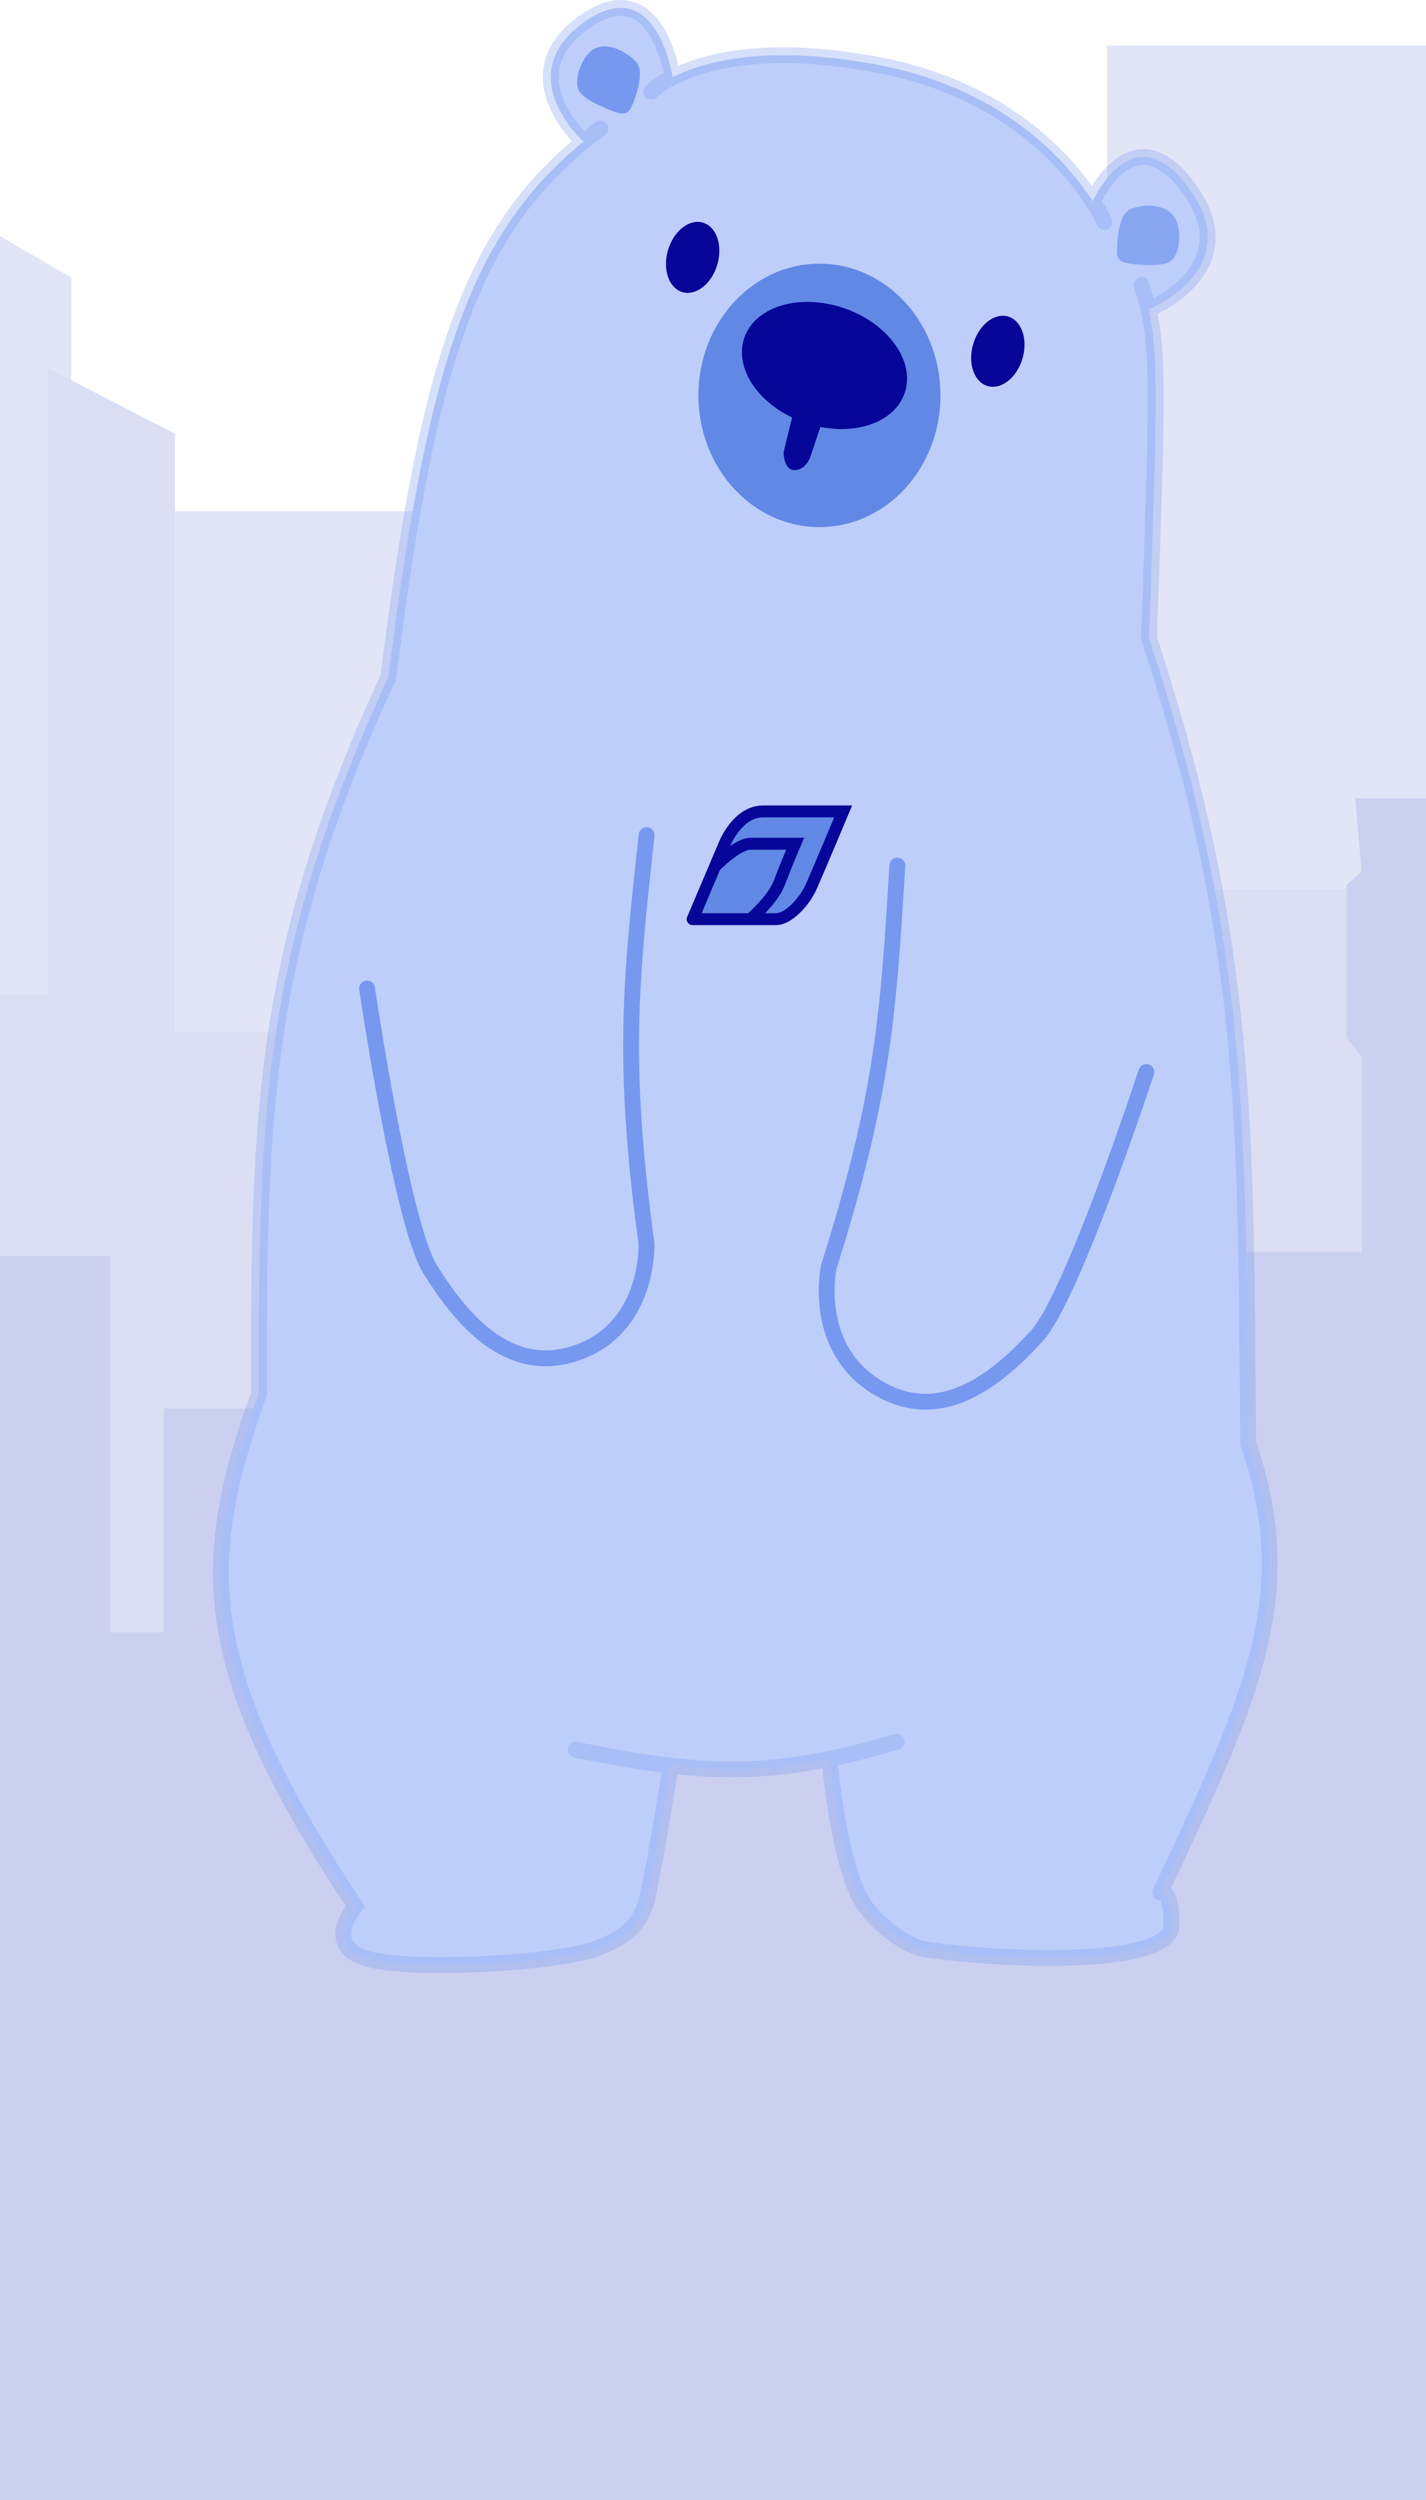 <svg width="360" height="631" viewBox="0 0 360 631" fill="none" xmlns="http://www.w3.org/2000/svg">
<path d="M281.992 14H360V265.5L0 263V62.5L15.505 71.5V219H38.762V131.5H121.615V179H129.852V115.5L160.377 110.5V197.5H178.304V91H272.301V140H281.992V14Z" fill="#E2E5F6" stroke="#E2E5F6" stroke-width="5"/>
<path d="M266.003 227H351.279H356.124V413.5H0V253.5H14.536V97L41.669 111V263H87.214V244.5H104.657V342H167.645V129H222.88V365.5H266.003V227Z" fill="#DCDFF4" stroke="#DCDFF4" stroke-width="5"/>
<path fill-rule="evenodd" clip-rule="evenodd" d="M344.85 204H358V631H1V319.5H25.352V414.5H43.859V358H84.284V400H102.304V356.5V339.5L98.895 335V301L102.304 296V282L98.895 279V243L102.304 236V226.5C102.304 226.5 97.434 224 98.895 222.5C100.356 221 137.371 222.5 137.371 222.5V167H144.19H151.739H158.923H167.08V262H195.329V358H250.851V282H262.053L271.307 269.5H289.327L302.477 282H310.757V318.5H346.311V266L342.415 261V224.5L346.311 221L344.85 204Z" fill="#CBD0F0"/>
<path d="M144.19 167H137.371V222.5C137.371 222.5 100.356 221 98.895 222.5C97.434 224 102.304 226.5 102.304 226.5V236L98.895 243V279L102.304 282V296L98.895 301V335L102.304 339.5V356.5V400H84.284V358H43.859V414.5H25.352V319.5H1V631H358V204H344.85L346.311 221L342.415 224.5V261L346.311 266V318.5H310.757V282H302.477L289.327 269.5H271.307L262.053 282H250.851V358H195.329V262H167.08V167H158.923M144.19 167V159.5H137.371L151.739 159.25M144.19 167H151.739M166.106 159L158.923 159.125M151.739 159.25V167M151.739 159.25L158.923 159.125M151.739 167H158.923M158.923 159.125V167" stroke="#CBD0F0" stroke-width="5"/>
<path d="M169.309 445.659C169.309 445.659 164.261 477.64 162.803 481.14L162.774 481.211C161.325 484.689 159.812 488.323 150.45 491.878C141.025 495.458 103.154 497.765 92.267 494.265C81.38 490.765 89.709 481.14 89.709 481.14C49.627 420.96 50.089 394.473 65.369 351.799C65.227 279.541 66.463 239.193 98.042 170.913C108.078 90.597 119.051 58.874 147.303 35.741C147.303 35.741 128.737 19.061 147.303 5.698C165.81 -7.624 169.791 19.319 169.816 19.491C177.292 15.682 193.227 10.948 221.932 16.436C254.125 22.591 269.893 41.514 275.856 50.8C275.856 50.8 286.109 27.732 300.436 47.936C314.762 68.141 289.952 78.084 289.952 78.084C292.409 88.552 292.257 101.458 290.056 161.049C315.684 239.024 314.339 285.23 315.128 364.447C328.316 402.346 316.03 428.497 293.229 477.034L292.907 477.719C292.907 477.719 295.758 476.049 295.758 485.992C295.758 495.935 256.81 495.455 232.604 491.878C232.604 491.878 225.002 489.81 218.424 481.14C211.845 472.469 209.36 443.97 209.36 443.97C195.006 446.912 183.002 447.24 169.309 445.659Z" fill="#BDCEFA"/>
<path d="M145.736 439.646C144.654 439.424 143.597 440.121 143.375 441.203C143.152 442.285 143.85 443.343 144.932 443.565L145.334 441.606L145.736 439.646ZM226.967 441.534C228.025 441.218 228.627 440.104 228.312 439.045C227.996 437.987 226.882 437.385 225.823 437.701L226.395 439.617L226.967 441.534ZM169.309 445.659L169.538 443.672L169.309 445.659ZM150.45 491.878L151.16 493.748L150.45 491.878ZM89.709 481.14L91.222 482.448L92.217 481.298L91.374 480.031L89.709 481.14ZM65.369 351.799L67.252 352.473L67.369 352.144L67.369 351.795L65.369 351.799ZM98.042 170.913L99.857 171.753L99.988 171.47L100.026 171.161L98.042 170.913ZM152.744 34.027C153.629 33.366 153.81 32.113 153.149 31.228C152.488 30.343 151.235 30.162 150.35 30.823L151.547 32.425L152.744 34.027ZM232.604 491.878L232.079 493.808L232.194 493.839L232.312 493.857L232.604 491.878ZM292.907 477.719L291.097 476.869C290.724 477.662 290.911 478.605 291.558 479.196C292.206 479.787 293.162 479.888 293.918 479.445L292.907 477.719ZM315.128 364.447L313.128 364.467L313.131 364.794L313.239 365.104L315.128 364.447ZM290.056 161.049L288.058 160.976L288.044 161.334L288.156 161.674L290.056 161.049ZM290.142 71.376C289.82 70.32 288.703 69.724 287.646 70.046C286.59 70.367 285.994 71.485 286.316 72.541L288.229 71.959L290.142 71.376ZM147.303 35.741L148.57 37.289L147.303 35.741ZM167.834 19.754C167.978 20.849 168.984 21.619 170.079 21.474C171.174 21.329 171.944 20.324 171.799 19.229L169.816 19.491L167.834 19.754ZM162.96 21.738C162.197 22.538 162.228 23.804 163.027 24.566C163.827 25.328 165.093 25.297 165.855 24.498L164.407 23.118L162.96 21.738ZM221.932 16.436L222.308 14.472L221.932 16.436ZM277 56.922C277.482 57.916 278.679 58.331 279.673 57.849C280.666 57.367 281.081 56.171 280.599 55.177L278.8 56.05L277 56.922ZM275.856 50.8L274.173 51.88L275.856 50.8ZM289.952 78.084L288.005 78.541L289.952 78.084ZM162.774 481.211L160.927 480.442V480.442L162.774 481.211ZM293.229 477.034L291.419 476.184L293.229 477.034ZM145.334 441.606L144.932 443.565C153.838 445.393 161.69 446.793 169.079 447.646L169.309 445.659L169.538 443.672C162.315 442.839 154.592 441.465 145.736 439.646L145.334 441.606ZM169.309 445.659C167.333 445.347 167.333 445.347 167.333 445.348C167.333 445.348 167.333 445.348 167.333 445.349C167.333 445.35 167.332 445.351 167.332 445.353C167.332 445.357 167.331 445.363 167.329 445.37C167.327 445.385 167.323 445.408 167.319 445.438C167.309 445.499 167.295 445.588 167.276 445.706C167.239 445.94 167.184 446.285 167.114 446.725C166.973 447.604 166.771 448.866 166.523 450.39C166.028 453.44 165.352 457.54 164.631 461.749C163.91 465.961 163.145 470.269 162.471 473.738C162.134 475.473 161.822 476.985 161.552 478.163C161.268 479.4 161.063 480.116 160.957 480.371L162.803 481.14L164.649 481.909C164.908 481.289 165.179 480.239 165.451 479.058C165.735 477.817 166.057 476.255 166.398 474.501C167.08 470.989 167.851 466.646 168.574 462.424C169.297 458.201 169.975 454.088 170.471 451.032C170.72 449.503 170.923 448.239 171.064 447.356C171.134 446.914 171.189 446.569 171.227 446.333C171.246 446.215 171.26 446.125 171.269 446.064C171.274 446.033 171.278 446.01 171.28 445.995C171.282 445.987 171.283 445.981 171.283 445.977C171.284 445.975 171.284 445.974 171.284 445.973C171.284 445.972 171.284 445.972 171.284 445.971C171.284 445.971 171.284 445.971 169.309 445.659ZM150.45 491.878L149.74 490.009C147.621 490.813 143.692 491.606 138.653 492.271C133.67 492.927 127.768 493.437 121.809 493.729C115.85 494.02 109.863 494.09 104.71 493.873C99.499 493.654 95.325 493.147 92.879 492.361L92.267 494.265L91.655 496.169C94.654 497.133 99.296 497.649 104.542 497.87C109.846 498.093 115.958 498.019 122.005 497.724C128.053 497.428 134.066 496.91 139.175 496.236C144.228 495.57 148.567 494.733 151.16 493.748L150.45 491.878ZM92.267 494.265L92.879 492.361C90.472 491.587 89.465 490.587 89.036 489.79C88.602 488.982 88.558 488.008 88.844 486.881C89.132 485.747 89.712 484.638 90.264 483.774C90.534 483.351 90.783 483.008 90.961 482.775C91.05 482.659 91.121 482.57 91.166 482.515C91.189 482.487 91.206 482.467 91.215 482.456C91.22 482.45 91.223 482.447 91.224 482.445C91.225 482.445 91.225 482.445 91.224 482.445C91.224 482.445 91.224 482.446 91.223 482.446C91.223 482.447 91.222 482.447 91.222 482.447C91.222 482.448 91.222 482.448 89.709 481.14C88.197 479.831 88.196 479.832 88.195 479.832C88.195 479.833 88.195 479.833 88.194 479.834C88.193 479.835 88.192 479.836 88.191 479.838C88.189 479.84 88.186 479.844 88.182 479.848C88.175 479.856 88.166 479.866 88.156 479.879C88.134 479.904 88.105 479.939 88.07 479.983C87.999 480.069 87.901 480.192 87.784 480.345C87.549 480.652 87.233 481.088 86.892 481.622C86.222 482.672 85.401 484.188 84.967 485.898C84.531 487.615 84.447 489.703 85.513 491.685C86.585 493.676 88.619 495.193 91.655 496.169L92.267 494.265ZM89.709 481.14L91.374 480.031C71.387 450.023 61.674 428.648 58.755 409.602C55.846 390.613 59.652 373.699 67.252 352.473L65.369 351.799L63.486 351.125C55.806 372.572 51.742 390.239 54.801 410.208C57.852 430.119 67.949 452.077 88.044 482.248L89.709 481.14ZM65.369 351.799L67.369 351.795C67.227 279.63 68.463 239.634 99.857 171.753L98.042 170.913L96.227 170.074C64.463 238.753 63.227 279.452 63.369 351.803L65.369 351.799ZM169.309 445.659L169.079 447.646C182.97 449.249 195.187 448.916 209.762 445.93L209.36 443.97L208.959 442.011C194.825 444.907 183.034 445.23 169.538 443.672L169.309 445.659ZM209.36 443.97L209.762 445.93C215.121 444.831 220.79 443.376 226.967 441.534L226.395 439.617L225.823 437.701C219.735 439.517 214.182 440.941 208.959 442.011L209.36 443.97ZM209.36 443.97C207.368 444.144 207.368 444.144 207.368 444.145C207.368 444.145 207.368 444.146 207.368 444.146C207.368 444.147 207.368 444.149 207.368 444.151C207.369 444.155 207.369 444.161 207.37 444.168C207.371 444.183 207.373 444.204 207.376 444.233C207.381 444.289 207.388 444.372 207.399 444.48C207.419 444.695 207.449 445.01 207.49 445.414C207.572 446.22 207.696 447.379 207.865 448.796C208.204 451.628 208.725 455.499 209.455 459.65C210.184 463.794 211.127 468.252 212.316 472.245C213.488 476.184 214.958 479.881 216.831 482.349L218.424 481.14L220.017 479.931C218.6 478.063 217.293 474.946 216.149 471.104C215.021 467.314 214.11 463.021 213.395 458.957C212.681 454.899 212.17 451.104 211.837 448.321C211.671 446.931 211.549 445.796 211.47 445.01C211.43 444.617 211.4 444.312 211.381 444.105C211.371 444.002 211.364 443.924 211.359 443.872C211.357 443.846 211.355 443.827 211.354 443.814C211.354 443.808 211.353 443.803 211.353 443.8C211.353 443.799 211.353 443.798 211.353 443.797C211.353 443.797 211.353 443.797 211.353 443.797C211.353 443.797 211.353 443.797 209.36 443.97ZM218.424 481.14L216.831 482.349C220.301 486.922 224.055 489.772 226.967 491.484C228.423 492.34 229.668 492.912 230.565 493.274C231.013 493.455 231.375 493.584 231.633 493.67C231.762 493.713 231.865 493.745 231.94 493.768C231.978 493.779 232.008 493.788 232.031 493.795C232.043 493.798 232.053 493.801 232.061 493.803C232.065 493.804 232.068 493.805 232.071 493.806C232.073 493.806 232.074 493.807 232.076 493.807C232.076 493.807 232.077 493.808 232.077 493.808C232.078 493.808 232.079 493.808 232.604 491.878C233.129 489.948 233.13 489.949 233.131 489.949C233.131 489.949 233.132 489.949 233.132 489.949C233.133 489.949 233.134 489.95 233.134 489.95C233.135 489.95 233.136 489.95 233.137 489.95C233.137 489.951 233.136 489.95 233.133 489.949C233.127 489.948 233.114 489.944 233.094 489.938C233.055 489.926 232.988 489.905 232.897 489.875C232.713 489.814 232.43 489.713 232.063 489.565C231.328 489.269 230.262 488.782 228.995 488.036C226.461 486.547 223.125 484.027 220.017 479.931L218.424 481.14ZM232.604 491.878L232.312 493.857C244.523 495.661 260.446 496.686 273.364 496.002C279.802 495.661 285.631 494.89 289.907 493.513C292.038 492.827 293.928 491.946 295.321 490.78C296.752 489.581 297.758 487.982 297.758 485.992H295.758H293.758C293.758 486.487 293.546 487.049 292.753 487.713C291.921 488.41 290.58 489.094 288.681 489.706C284.898 490.924 279.477 491.673 273.152 492.008C260.545 492.675 244.892 491.672 232.897 489.9L232.604 491.878ZM295.758 485.992H297.758C297.758 483.424 297.575 481.511 297.267 480.084C296.965 478.679 296.51 477.589 295.846 476.82C295.116 475.975 294.208 475.61 293.343 475.614C292.953 475.615 292.627 475.692 292.391 475.771C292.272 475.812 292.17 475.854 292.089 475.893C292.048 475.912 292.011 475.93 291.979 475.947C291.963 475.956 291.948 475.964 291.934 475.972C291.927 475.976 291.92 475.979 291.914 475.983C291.911 475.985 291.908 475.987 291.905 475.988C291.903 475.989 291.901 475.991 291.9 475.991C291.898 475.992 291.896 475.994 292.907 477.719C293.918 479.445 293.916 479.446 293.914 479.447C293.913 479.448 293.911 479.449 293.909 479.45C293.907 479.451 293.904 479.453 293.901 479.455C293.895 479.458 293.89 479.461 293.884 479.464C293.873 479.47 293.862 479.476 293.851 479.482C293.83 479.493 293.809 479.504 293.789 479.513C293.749 479.532 293.709 479.548 293.668 479.562C293.588 479.589 293.485 479.613 293.362 479.613C293.23 479.614 293.094 479.588 292.972 479.532C292.852 479.476 292.806 479.42 292.819 479.434C292.867 479.49 293.125 479.847 293.357 480.925C293.584 481.981 293.758 483.588 293.758 485.992H295.758ZM315.128 364.447L317.128 364.427C316.339 285.232 317.694 238.733 291.956 160.425L290.056 161.049L288.156 161.674C313.675 239.316 312.338 285.228 313.128 364.467L315.128 364.447ZM98.042 170.913L100.026 171.161C110.066 90.817 120.996 59.866 148.57 37.289L147.303 35.741L146.036 34.194C117.107 57.881 106.09 90.378 96.057 170.665L98.042 170.913ZM147.303 35.741L148.57 37.289C149.919 36.184 151.31 35.099 152.744 34.027L151.547 32.425L150.35 30.823C148.871 31.928 147.433 33.05 146.036 34.194L147.303 35.741ZM147.303 35.741C148.64 34.254 148.64 34.254 148.641 34.254C148.641 34.255 148.641 34.255 148.642 34.255C148.642 34.255 148.642 34.255 148.642 34.255C148.641 34.255 148.64 34.253 148.637 34.251C148.632 34.246 148.622 34.237 148.609 34.225C148.581 34.2 148.538 34.159 148.48 34.104C148.364 33.993 148.19 33.824 147.972 33.6C147.535 33.153 146.922 32.493 146.24 31.66C144.866 29.98 143.258 27.656 142.2 24.992C141.144 22.336 140.672 19.44 141.41 16.52C142.142 13.623 144.13 10.446 148.472 7.321L147.303 5.698L146.135 4.074C141.194 7.631 138.54 11.55 137.532 15.54C136.529 19.505 137.217 23.285 138.482 26.469C139.745 29.646 141.618 32.327 143.145 34.193C143.913 35.132 144.606 35.879 145.112 36.397C145.365 36.655 145.572 36.857 145.719 36.998C145.792 37.068 145.851 37.123 145.892 37.161C145.913 37.181 145.93 37.196 145.943 37.207C145.949 37.213 145.954 37.218 145.958 37.221C145.96 37.223 145.962 37.225 145.963 37.226C145.964 37.227 145.965 37.227 145.965 37.228C145.966 37.228 145.967 37.229 147.303 35.741ZM221.932 16.436L221.557 18.401C253.056 24.423 268.408 42.903 274.173 51.88L275.856 50.8L277.539 49.719C271.377 40.124 255.194 20.759 222.308 14.472L221.932 16.436ZM275.856 50.8L274.173 51.88C275.255 53.565 275.494 53.895 275.726 54.308C275.958 54.722 276.12 55.107 277 56.922L278.8 56.05L280.599 55.177C279.807 53.544 279.524 52.903 279.215 52.352C278.906 51.801 278.51 51.23 277.539 49.719L275.856 50.8ZM275.856 50.8C277.684 51.612 277.684 51.613 277.683 51.613C277.683 51.613 277.683 51.614 277.683 51.614C277.683 51.614 277.683 51.614 277.683 51.614C277.683 51.613 277.684 51.611 277.686 51.608C277.689 51.601 277.695 51.589 277.702 51.571C277.718 51.537 277.744 51.482 277.779 51.41C277.848 51.264 277.955 51.047 278.098 50.773C278.385 50.224 278.811 49.455 279.365 48.591C280.491 46.837 282.066 44.811 283.968 43.395C285.842 42 287.876 41.301 290.106 41.81C292.406 42.334 295.364 44.241 298.804 49.093L300.436 47.936L302.067 46.779C298.344 41.529 294.648 38.742 290.996 37.91C287.274 37.061 284.06 38.34 281.579 40.187C279.127 42.013 277.244 44.491 275.999 46.431C275.368 47.414 274.882 48.29 274.551 48.923C274.386 49.24 274.259 49.499 274.171 49.681C274.128 49.773 274.094 49.845 274.07 49.897C274.058 49.923 274.049 49.943 274.042 49.958C274.038 49.966 274.035 49.972 274.033 49.977C274.032 49.979 274.031 49.981 274.031 49.983C274.03 49.984 274.03 49.985 274.029 49.986C274.029 49.986 274.029 49.987 275.856 50.8ZM290.056 161.049L292.055 161.123C293.155 131.339 293.745 113.175 293.751 101.146C293.757 89.11 293.181 83.085 291.9 77.627L289.952 78.084L288.005 78.541C289.181 83.551 289.757 89.213 289.751 101.144C289.745 113.084 289.158 131.168 288.058 160.976L290.056 161.049ZM289.952 78.084L291.9 77.627C291.648 76.556 291.204 74.979 290.833 73.703C290.645 73.058 290.473 72.477 290.347 72.058C290.285 71.848 290.234 71.678 290.198 71.561C290.18 71.502 290.166 71.456 290.157 71.425C290.152 71.409 290.149 71.397 290.146 71.389C290.145 71.385 290.144 71.382 290.143 71.38C290.143 71.379 290.143 71.378 290.142 71.377C290.142 71.377 290.142 71.377 290.142 71.376C290.142 71.376 290.142 71.376 290.142 71.376C290.142 71.376 290.142 71.376 288.229 71.959C286.316 72.541 286.316 72.541 286.316 72.541C286.316 72.541 286.316 72.541 286.316 72.541C286.316 72.541 286.316 72.542 286.316 72.542C286.316 72.542 286.316 72.543 286.316 72.544C286.317 72.546 286.318 72.549 286.319 72.552C286.321 72.56 286.325 72.571 286.329 72.586C286.338 72.616 286.352 72.66 286.369 72.717C286.404 72.832 286.454 72.998 286.515 73.204C286.639 73.617 286.808 74.187 286.992 74.82C287.364 76.1 287.781 77.585 288.005 78.541L289.952 78.084ZM300.436 47.936L298.804 49.093C302.177 53.85 303.113 57.801 302.848 61.006C302.582 64.231 301.078 66.978 299.065 69.265C297.046 71.559 294.582 73.309 292.584 74.495C291.592 75.083 290.733 75.523 290.127 75.813C289.824 75.958 289.586 76.065 289.428 76.134C289.349 76.168 289.289 76.194 289.252 76.209C289.234 76.217 289.22 76.222 289.213 76.225C289.209 76.227 289.207 76.228 289.206 76.228C289.206 76.228 289.206 76.228 289.206 76.228C289.206 76.228 289.207 76.228 289.207 76.228C289.208 76.228 289.208 76.227 289.952 78.084C290.697 79.94 290.697 79.94 290.698 79.939C290.699 79.939 290.7 79.939 290.701 79.938C290.703 79.938 290.705 79.937 290.708 79.936C290.713 79.933 290.72 79.931 290.728 79.927C290.744 79.921 290.766 79.912 290.794 79.9C290.85 79.877 290.928 79.843 291.027 79.8C291.225 79.714 291.506 79.587 291.854 79.421C292.549 79.088 293.516 78.593 294.626 77.934C296.832 76.624 299.676 74.625 302.068 71.908C304.466 69.183 306.478 65.656 306.835 61.335C307.193 56.992 305.857 52.124 302.067 46.779L300.436 47.936ZM162.803 481.14L160.957 480.371L160.927 480.441L162.774 481.211L164.62 481.98L164.649 481.909L162.803 481.14ZM162.774 481.211L160.927 480.442C160.206 482.174 159.585 483.634 158.142 485.125C156.684 486.632 154.254 488.294 149.74 490.009L150.45 491.878L151.16 493.748C156.008 491.907 159.015 489.975 161.017 487.906C163.033 485.822 163.893 483.726 164.62 481.979L162.774 481.211ZM147.303 5.698L148.472 7.321C152.829 4.184 155.97 3.672 158.195 4.162C160.454 4.659 162.305 6.305 163.814 8.625C165.316 10.934 166.327 13.688 166.967 15.937C167.601 18.168 167.839 19.792 167.837 19.78L169.816 19.491L171.795 19.201C171.78 19.1 170.737 11.933 167.167 6.444C165.364 3.672 162.748 1.069 159.055 0.256C155.328 -0.565 151.031 0.55 146.135 4.074L147.303 5.698ZM169.816 19.491L170.724 21.273C177.739 17.699 193.21 12.981 221.557 18.401L221.932 16.436L222.308 14.472C193.245 8.915 176.845 13.665 168.908 17.708L169.816 19.491ZM315.128 364.447L313.239 365.104C326.118 402.117 314.282 427.515 291.419 476.184L293.229 477.034L295.039 477.884C317.778 429.48 330.513 402.575 317.017 363.789L315.128 364.447ZM293.229 477.034L291.419 476.184L291.097 476.869L292.907 477.719L294.717 478.57L295.039 477.884L293.229 477.034ZM164.407 23.118C165.855 24.498 165.855 24.498 165.854 24.499C165.854 24.499 165.854 24.499 165.853 24.499C165.853 24.5 165.853 24.5 165.852 24.501C165.851 24.502 165.85 24.503 165.85 24.503C165.848 24.505 165.847 24.506 165.847 24.506C165.845 24.508 165.846 24.508 165.848 24.506C165.851 24.502 165.861 24.492 165.878 24.476C165.911 24.444 165.969 24.388 166.055 24.311C166.225 24.158 166.503 23.921 166.897 23.623C167.684 23.027 168.936 22.183 170.724 21.273L169.816 19.491L168.908 17.708C166.902 18.73 165.45 19.701 164.481 20.435C163.997 20.802 163.634 21.109 163.383 21.334C163.258 21.447 163.161 21.539 163.09 21.607C163.055 21.641 163.027 21.669 163.005 21.691C162.994 21.702 162.985 21.712 162.977 21.72C162.974 21.723 162.97 21.727 162.967 21.73C162.966 21.732 162.964 21.733 162.963 21.734C162.962 21.735 162.962 21.736 162.961 21.736C162.961 21.737 162.961 21.737 162.96 21.737C162.96 21.738 162.96 21.738 164.407 23.118ZM292.907 477.719L294.717 478.57C294.825 478.34 294.932 478.113 295.039 477.884L293.229 477.034L291.419 476.184C291.312 476.411 291.204 476.64 291.097 476.869L292.907 477.719ZM169.816 19.491L167.837 19.78C167.837 19.776 167.836 19.772 167.835 19.767C167.835 19.765 167.835 19.763 167.834 19.761C167.834 19.759 167.834 19.758 167.834 19.757C167.834 19.756 167.834 19.756 167.834 19.755C167.834 19.755 167.834 19.755 167.834 19.755C167.834 19.754 167.834 19.754 167.834 19.754C167.834 19.754 167.834 19.754 167.834 19.754C167.834 19.754 167.834 19.754 167.834 19.754C167.834 19.754 167.834 19.754 167.834 19.754C167.834 19.754 167.834 19.754 169.816 19.491C171.799 19.229 171.799 19.229 171.799 19.229C171.799 19.229 171.799 19.229 171.799 19.229C171.799 19.229 171.799 19.229 171.799 19.229C171.799 19.229 171.799 19.229 171.799 19.229C171.799 19.228 171.799 19.228 171.799 19.228C171.799 19.228 171.799 19.227 171.799 19.227C171.799 19.227 171.799 19.226 171.799 19.226C171.798 19.224 171.798 19.223 171.798 19.222C171.798 19.22 171.797 19.217 171.797 19.215C171.796 19.21 171.796 19.205 171.795 19.201L169.816 19.491ZM162.803 481.14L160.957 480.371C160.947 480.394 160.937 480.418 160.927 480.442L162.774 481.211L164.62 481.979C164.63 481.956 164.64 481.932 164.649 481.909L162.803 481.14Z" fill="#7698EF" fill-opacity="0.3"/>
<path d="M226.537 218.481C224.285 255.291 223.116 275.869 209.214 319.822C209.214 319.822 204.829 340.126 221.494 350.208C238.158 360.29 252.779 346.947 261.769 337.163C270.758 327.379 289.398 270.584 289.398 270.584" stroke="#7698EF" stroke-width="4" stroke-linecap="round"/>
<path d="M163.231 210.803C159.252 247.438 156.94 267.901 163.212 313.882C163.212 313.882 164.107 334.717 146.028 341.308C127.949 347.899 115.82 331.868 108.629 320.458C101.437 309.049 92.667 249.5 92.667 249.5" stroke="#7698EF" stroke-width="4" stroke-linecap="round"/>
<path d="M294.514 64.163C295.903 62.81 296.269 57.48 294.514 55.492C292.76 53.504 288.594 53.663 286.328 54.538C284.062 55.413 283.843 63.608 284.062 64.163C284.281 64.718 293.126 65.515 294.514 64.163Z" fill="#88A5F2" stroke="#88A5F2" stroke-width="4" stroke-linecap="round"/>
<path d="M147.862 21.794C147.137 19.925 148.898 14.937 151.265 13.954C153.632 12.972 157.336 15.053 159.042 16.897C160.747 18.742 157.728 26.253 157.312 26.653C156.896 27.053 148.586 23.662 147.862 21.794Z" fill="#7698EF" stroke="#7698EF" stroke-width="4" stroke-linecap="round"/>
<ellipse cx="6.51" cy="9.132" rx="6.51" ry="9.132" transform="matrix(0.92 0.391 -0.338 0.941 249.007 77.527)" fill="#060698"/>
<ellipse cx="6.51" cy="9.132" rx="6.51" ry="9.132" transform="matrix(0.92 0.391 -0.338 0.941 171.964 53.823)" fill="#060698"/>
<ellipse cx="206.875" cy="99.8" rx="30.553" ry="33.25" fill="#6088E4"/>
<path d="M228.653 98.323C226.601 106.525 215.757 110.455 204.431 107.1C193.105 103.745 185.587 94.376 187.638 86.174C189.69 77.972 200.534 74.042 211.86 77.397C223.186 80.752 230.704 90.121 228.653 98.323Z" fill="#060698"/>
<path d="M197.811 114.198L200.516 103.141L207.679 106.084L204.463 115.629C204.463 115.629 203.22 118.732 200.516 118.652C197.811 118.573 197.811 114.198 197.811 114.198Z" fill="#060698"/>
<path d="M204.781 223.844C203.163 227.471 199.12 232.005 195.885 232.005H189.416H174.859L180.52 218.675L182.946 212.962C182.946 212.962 186.181 204.801 192.65 204.801H212.868C212.868 204.801 206.398 220.217 204.781 223.844Z" fill="#6088E4"/>
<path d="M174.859 232.005C174.859 232.005 183.127 232.005 189.416 232.005M174.859 232.005H189.416M174.859 232.005L180.52 218.675M189.416 232.005C192.351 232.005 194.856 232.005 195.885 232.005C199.12 232.005 203.163 227.471 204.781 223.844C206.398 220.217 212.868 204.801 212.868 204.801C212.868 204.801 199.12 204.801 192.65 204.801C186.181 204.801 182.946 212.962 182.946 212.962L180.52 218.675M189.416 232.005C189.416 232.005 195.076 227.199 196.694 222.937C198.311 218.675 200.737 212.962 200.737 212.962C200.737 212.962 192.65 212.962 189.416 212.962C186.181 212.962 180.52 218.675 180.52 218.675" stroke="#060698" stroke-width="3" stroke-linecap="round"/>
</svg>
